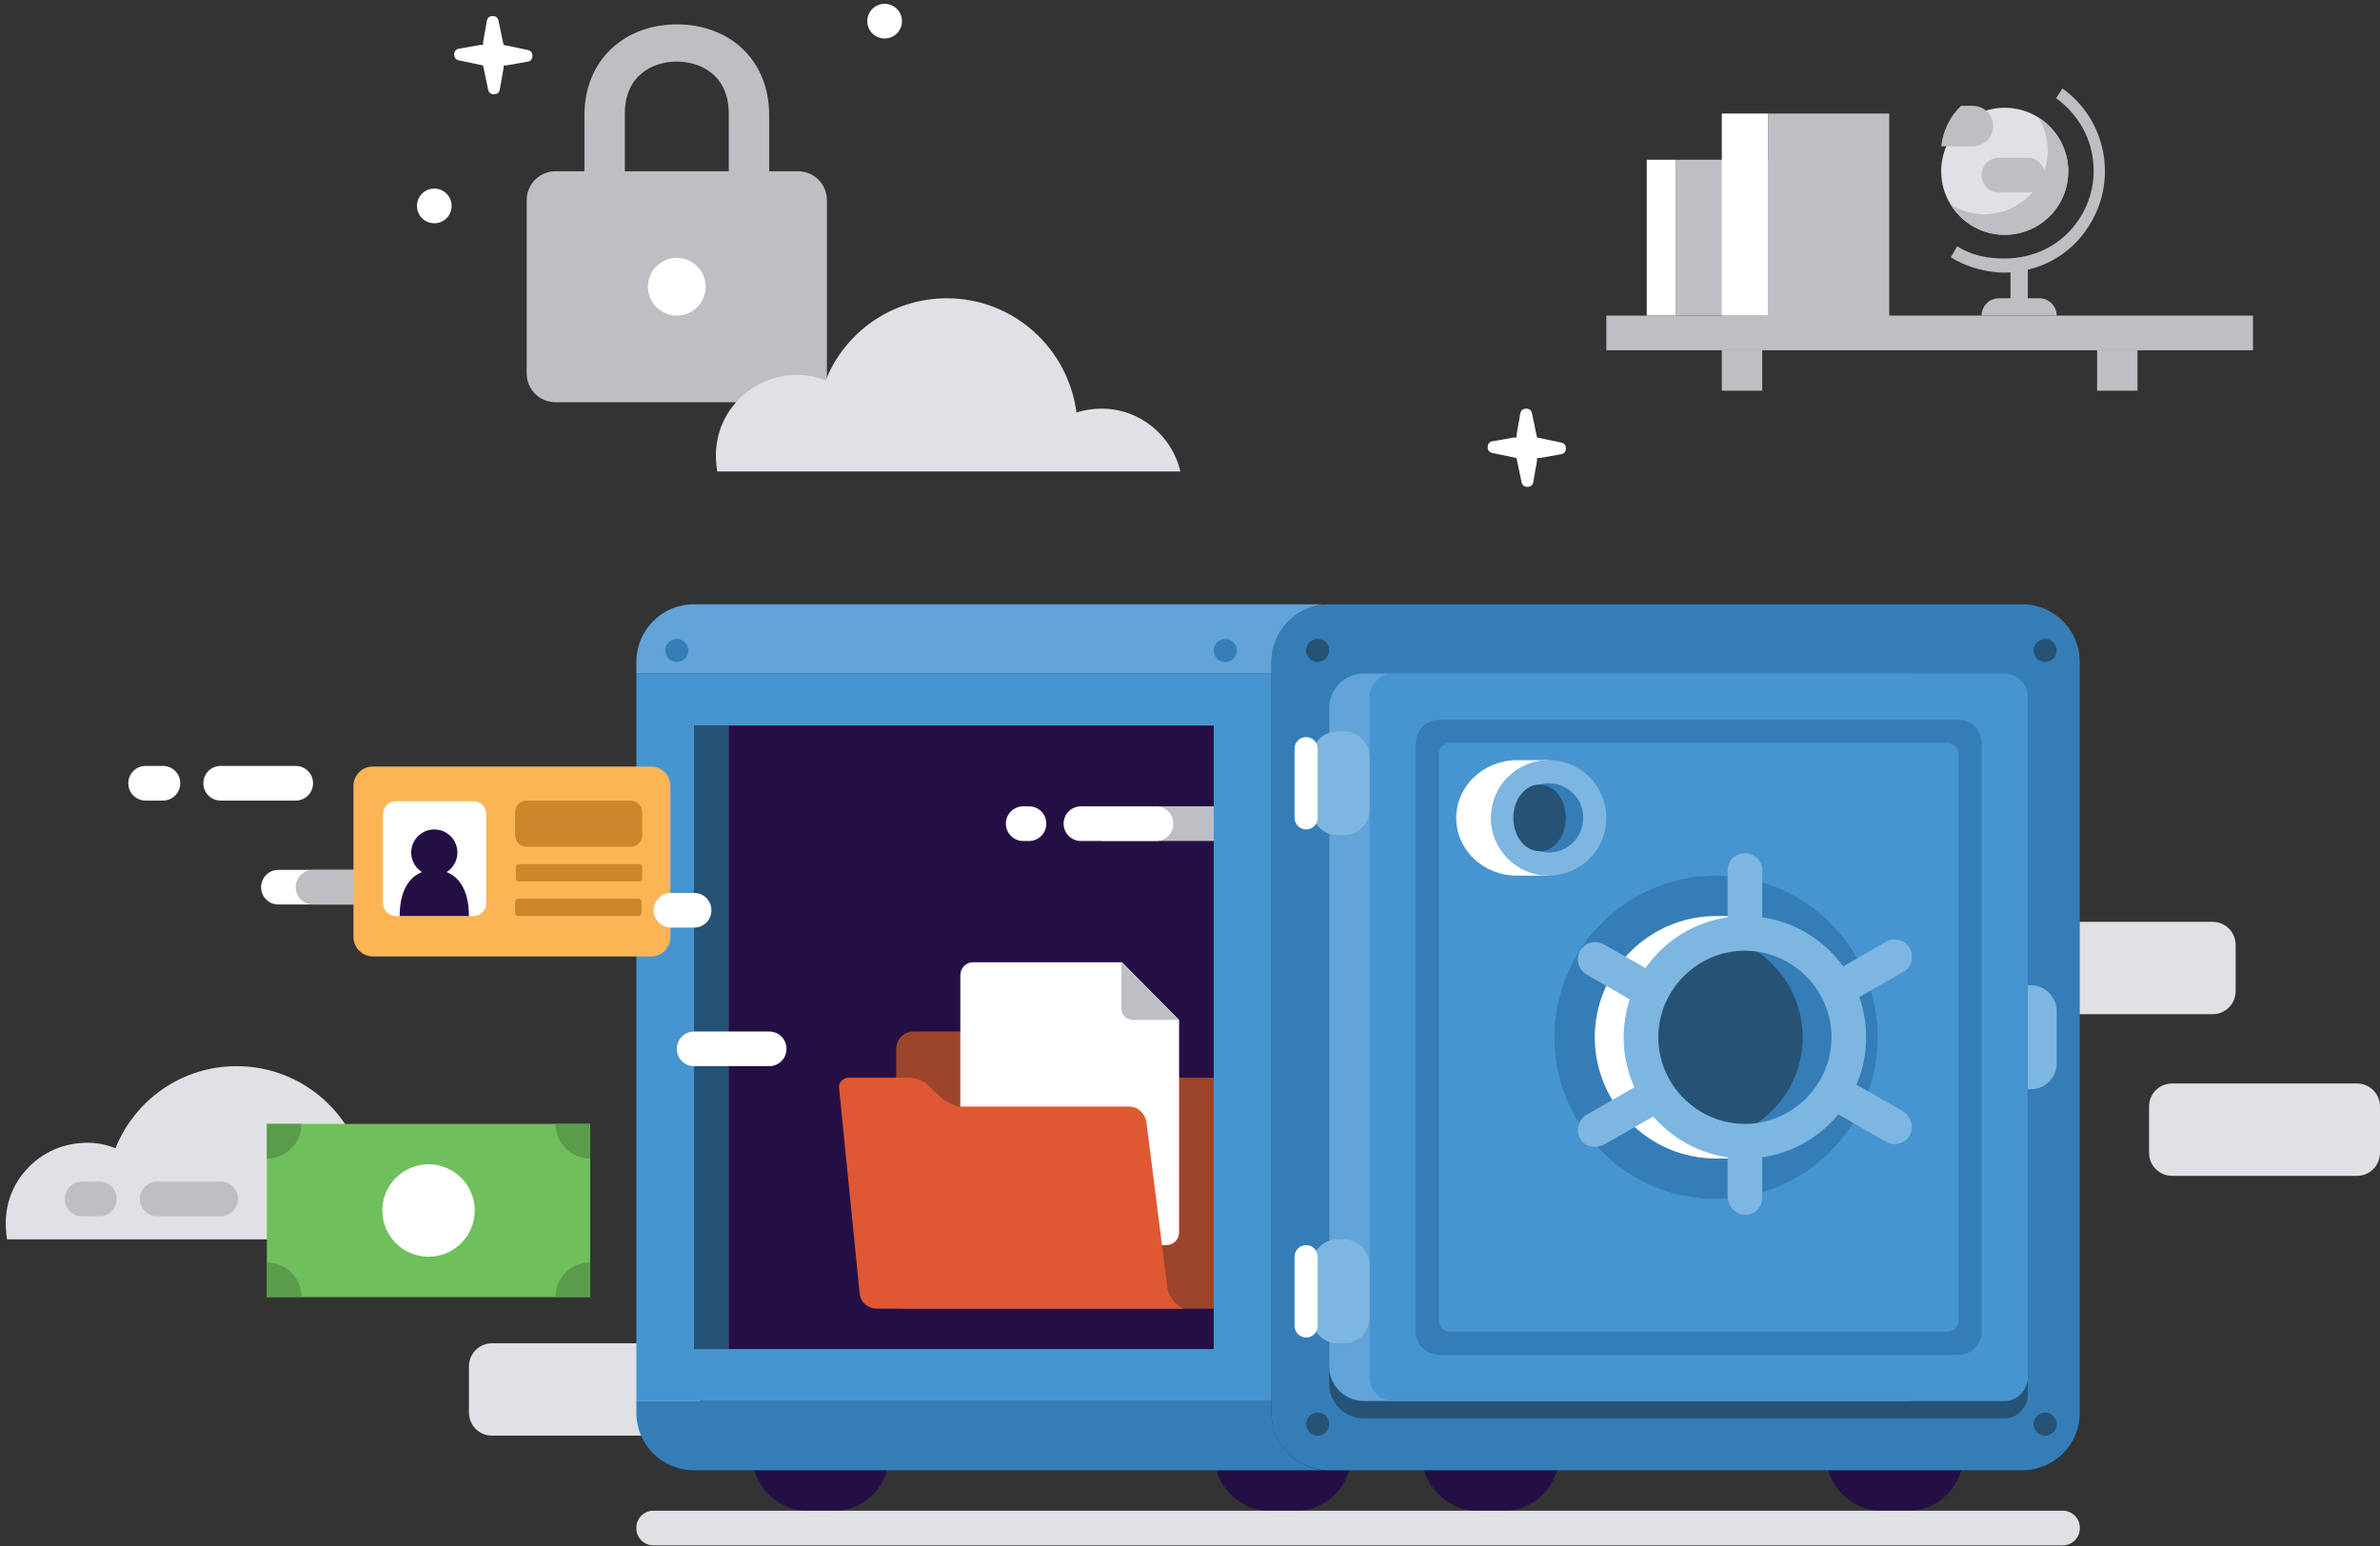 <svg xmlns="http://www.w3.org/2000/svg" width="371" height="241"><rect width="100%" height="100%" fill="#333333" stroke="none"/><g fill="none"><path fill="#E0E1E5" d="M73.3 193.2c-1.3-5.6-6.3-9.8-12.3-9.8-1.3 0-2.6.2-3.9.6-1.3-10-9.8-17.8-20.2-17.8-8.6 0-15.9 5.3-18.9 12.8-1.7-.7-3.6-1-5.6-.8-5.9.5-10.7 5.1-11.4 10.9-.2 1.4-.1 2.8.1 4.1h72.2zm271.6-49.5h-28.8c-2 0-3.6 1.6-3.6 3.6v7.2c0 2 1.6 3.6 3.6 3.6h28.8c2 0 3.6-1.6 3.6-3.6v-7.2c0-2-1.6-3.6-3.6-3.6z"/><path fill="#240F45" d="M117.2 226.5c0 5 3.9 9 8.6 9h4.3c4.8 0 8.6-4 8.6-9h-21.5zm104.4 0c0 5 3.9 9 8.6 9h4.3c4.8 0 8.6-4 8.6-9h-21.5zm63 0c0 5 3.9 9 8.6 9h4.3c4.8 0 8.6-4 8.6-9h-21.5zm-95.4 0c0 5 3.9 9 8.6 9h4.3c4.8 0 8.6-4 8.6-9h-21.5z"/><path fill="#357DB7" d="M315.2 94.2h-108c-5 0-9 4-9 9v117c0 5 4 9 9 9h108c5 0 9-4 9-9v-117c0-5-4-9-9-9z"/><path fill="#E0E1E5" d="M321.6 235.5H101.8c-1.4 0-2.6 1.2-2.6 2.6v.2c0 1.4 1.2 2.6 2.6 2.6h219.8c1.4 0 2.6-1.2 2.6-2.6v-.2c0-1.4-1.2-2.6-2.6-2.6zm45.8-66.6h-28.8c-2 0-3.6 1.6-3.6 3.6v7.2c0 2 1.6 3.6 3.6 3.6h28.8c2 0 3.6-1.6 3.6-3.6v-7.2c0-2-1.6-3.6-3.6-3.6zm-261.9 40.5H76.7c-2 0-3.6 1.6-3.6 3.6v7.2c0 2 1.6 3.6 3.6 3.6h28.8c2 0 3.6-1.6 3.6-3.6V213c0-2-1.6-3.6-3.6-3.6z"/><path fill="#FFF" d="M55.1 141H43.4c-1.5 0-2.7-1.2-2.7-2.7 0-1.5 1.2-2.7 2.7-2.7h11.7c1.5 0 2.7 1.2 2.7 2.7 0 1.5-1.2 2.7-2.7 2.7z"/><path fill="#BEBFC2" d="M60.5 141H48.8c-1.5 0-2.7-1.2-2.7-2.7 0-1.5 1.2-2.7 2.7-2.7h11.7c1.5 0 2.7 1.2 2.7 2.7 0 1.5-1.2 2.7-2.7 2.7z"/><path fill="#240F45" d="M113.6 113.1h75.6v97.2h-75.6z"/><path fill="#BEBFC2" d="M192.8 131.1h-20.7c-1.5 0-2.7-1.2-2.7-2.7 0-1.5 1.2-2.7 2.7-2.7h20.7c1.5 0 2.7 1.2 2.7 2.7 0 1.5-1.2 2.7-2.7 2.7z"/><path fill="#9C452C" d="M151.5 160.8c.7 0 1.4.3 1.9.8l5.5 5.5c.6.6 1.8 1 2.6.9h31.6c.8.1 1.4.7 1.4 1.6l-3.4 31.7c-.2 1.6-1 2.4-1.9 2.7h-48.7c-.5-.3-.8-.9-.8-1.5v-39c0-1.5 1.2-2.7 2.7-2.7h9.1z"/><path fill="#FFF" d="M183.8 159v33.1c0 1.1-.9 2-2 2h-30.1c-1.1 0-2-.9-2-2V152c0-1.1.9-2 2-2h23.2l8.9 9z"/><path fill="#DF5833" d="M182 200.9l-3.3-26c-.2-1.3-1.3-2.4-2.7-2.4h-26.7c-.8-.4-2-.8-2.6-1.4l-2.1-2c-.6-.6-1.8-1-2.6-1.1h-9.8c-.8.1-1.5.7-1.4 1.6l3.2 32c.1 1.4 1.3 2.4 2.7 2.4h47.8c-1.2-.5-2.3-1.8-2.5-3.1z"/><path fill="#BEBFC2" d="M176.6 159h7.2l-9-9v7.2c0 1 .8 1.8 1.8 1.8z"/><path fill="#61A4D9" d="M198.2 103.2c0-4.7 3.6-8.5 8.1-9h-98.1c-5 0-9 4-9 9v1.8h99v-1.8z"/><path fill="#4695D1" d="M99.2 105v113.4h99V105h-99zm90 105.3h-81v-97.2h81v97.2z"/><path fill="#357DB7" d="M198.2 220.2v-1.8h-99v1.8c0 5 4 9 9 9h98.1c-4.5-.5-8.1-4.3-8.1-9z"/><path fill="#265275" d="M108.2 113.1h5.4v97.2h-5.4z"/><g transform="translate(55 119)"><path fill="#FCB554" d="M3.1 30.1h43.4c1.7 0 3-1.4 3-3V3.5c0-1.7-1.4-3-3-3H3.1c-1.7 0-3 1.4-3 3v23.6c0 1.6 1.4 3 3 3z"/><path fill="#FFF" d="M18.8 23.8H6.7c-1.1 0-2-.9-2-2V7.9c0-1.1.9-2 2-2h12.1c1.1 0 2 .9 2 2v13.9c0 1.1-.9 2-2 2z"/><path fill="#240F45" d="M12.7 16.6c-3 0-5.4 2.2-5.4 7.2h10.8c0-5-2.4-7.2-5.4-7.2z"/><circle cx="12.7" cy="13.9" r="3.6" fill="#240F45"/><path fill="#CC872A" d="M45.1 11.2V7.6c0-1-.8-1.8-1.8-1.8H27.1c-1 0-1.8.8-1.8 1.8v3.6c0 1 .8 1.8 1.8 1.8h16.2c1 0 1.8-.8 1.8-1.8zm0 6.7v-1.7c0-.3-.2-.5-.5-.5H25.9c-.3 0-.5.2-.5.5v1.7c0 .3.2.5.5.5h18.7c.3 0 .5-.2.5-.5zm-19.8 3.7v1.7c0 .3.2.5.5.5h18.7c.3 0 .5-.2.5-.5v-1.7c0-.3-.2-.5-.5-.5H25.8c-.3 0-.5.2-.5.5z"/></g><g transform="translate(41 175)"><path fill="#6FC05C" d="M.6.2H51v27H.6z"/><circle cx="25.8" cy="13.7" r="7.2" fill="#FFF"/><path fill="#5A9C4A" d="M6 .2H.6v5.4C3.6 5.6 6 3.2 6 .2zm45 5.4V.2h-5.4c0 3 2.4 5.4 5.4 5.4zM.6 21.8v5.4H6c0-3-2.4-5.4-5.4-5.4zm50.4 0c-3 0-5.4 2.4-5.4 5.4H51v-5.4z"/></g><path fill="#BEBFC2" d="M34.4 189.6h-9.9c-1.5 0-2.7-1.2-2.7-2.7 0-1.5 1.2-2.7 2.7-2.7h9.9c1.5 0 2.7 1.2 2.7 2.7 0 1.5-1.2 2.7-2.7 2.7zm-18.9 0h-2.7c-1.5 0-2.7-1.2-2.7-2.7 0-1.5 1.2-2.7 2.7-2.7h2.7c1.5 0 2.7 1.2 2.7 2.7 0 1.5-1.2 2.7-2.7 2.7z"/><path fill="#FFF" d="M119.9 166.2h-11.7c-1.5 0-2.7-1.2-2.7-2.7 0-1.5 1.2-2.7 2.7-2.7h11.7c1.5 0 2.7 1.2 2.7 2.7 0 1.5-1.2 2.7-2.7 2.7zm-73.8-41.4H34.4c-1.5 0-2.7-1.2-2.7-2.7 0-1.5 1.2-2.7 2.7-2.7h11.7c1.5 0 2.7 1.2 2.7 2.7 0 1.5-1.2 2.7-2.7 2.7zm-20.7 0h-2.7c-1.5 0-2.7-1.2-2.7-2.7 0-1.5 1.2-2.7 2.7-2.7h2.7c1.5 0 2.7 1.2 2.7 2.7 0 1.5-1.2 2.7-2.7 2.7zm154.8 6.3h-11.7c-1.5 0-2.7-1.2-2.7-2.7 0-1.5 1.2-2.7 2.7-2.7h11.7c1.5 0 2.7 1.2 2.7 2.7 0 1.5-1.2 2.7-2.7 2.7zm-19.8 0h-.9c-1.5 0-2.7-1.2-2.7-2.7 0-1.5 1.2-2.7 2.7-2.7h.9c1.5 0 2.7 1.2 2.7 2.7 0 1.5-1.2 2.7-2.7 2.7zm-52.2 13.5h-3.6c-1.5 0-2.7-1.2-2.7-2.7 0-1.5 1.2-2.7 2.7-2.7h3.6c1.5 0 2.7 1.2 2.7 2.7 0 1.5-1.2 2.7-2.7 2.7z"/><g transform="translate(204 105)"><path fill="#265275" d="M111 3.8c-.7-.7-1.6-1.1-2.5-1.1H8.6c-3 0-5.4 2.4-5.4 5.4v102.6c0 3 2.4 5.4 5.4 5.4h99.9c1 0 1.9-.4 2.5-1.1.7-.7 1.1-1.6 1.1-2.5V6.3c0-1-.4-1.9-1.1-2.5z"/><path fill="#61A4D9" d="M93.2 0H8.6c-3 0-5.4 2.4-5.4 5.4V108c0 3 2.4 5.4 5.4 5.4h84.6c3 0 5.4-2.4 5.4-5.4V5.4c0-3-2.4-5.4-5.4-5.4z"/><path fill="#357DB7" d="M13.1 3.6h95.4v106.2H13.1z"/><path fill="#4695D1" d="M20.3 100.8V12.6c0-1 .8-1.8 1.8-1.8h77.4c1 0 1.8.8 1.8 1.8v88.2c0 1-.8 1.8-1.8 1.8H22.1c-1 0-1.8-.8-1.8-1.8z"/><path fill="#7DB6E0" d="M111.6 64.8h1c2.2 0 4-1.8 4-4v-8.2c0-2.2-1.8-4-4-4h-1c-2.2 0-4 1.8-4 4v8.2c0 2.2 1.8 4 4 4z"/><path fill="#4695D1" d="M111 1.1c-.7-.7-1.6-1.1-2.5-1.1H13.1c-1 0-1.9.4-2.5 1.1-.7.7-1.1 1.6-1.1 2.5v106.2c0 1 .4 1.9 1.1 2.5.7.7 1.6 1.1 2.5 1.1h95.4c1 0 1.9-.4 2.5-1.1.7-.7 1.1-1.6 1.1-2.5V3.6c0-1-.4-1.9-1.1-2.5zm-9.7 105.1h-81c-2 0-3.6-1.6-3.6-3.6V10.8c0-2 1.6-3.6 3.6-3.6h81c2 0 3.6 1.6 3.6 3.6v91.8c0 2-1.6 3.6-3.6 3.6z"/><path fill="#357DB7" d="M63.5 31.5c-13.9 0-25.2 11.3-25.2 25.2 0 13.9 11.3 25.2 25.2 25.2 13.9 0 25.2-11.3 25.2-25.2 0-13.9-11.3-25.2-25.2-25.2z"/><path fill="#FFF" d="M63.5 37.8c-10.4 0-18.9 8.5-18.9 18.9 0 10.4 8.5 18.9 18.9 18.9H68V37.8h-4.5z"/><path d="M43.3 68.8c-1.4.8-1.8 2.8-.7 4.1.9 1 2.3 1.1 3.5.5l7.7-4.4c1.3-.7 1.7-2.4 1-3.7-.7-1.3-2.4-1.7-3.7-1l-7.8 4.5zm38.9-22.5c-1.4.8-1.8 2.8-.7 4.1.9 1 2.3 1.1 3.5.5l7.7-4.4c1.3-.7 1.7-2.4 1-3.7-.7-1.3-2.4-1.7-3.7-1l-7.8 4.5zM90 73c1.4.8 3.4.2 3.9-1.5.4-1.2-.2-2.6-1.3-3.3l-7.7-4.4c-1.3-.7-2.9-.3-3.7 1-.7 1.3-.3 2.9 1 3.7L90 73zM51.1 51.4c1.4.8 3.4.2 3.9-1.5.4-1.2-.2-2.6-1.3-3.3L46 42.2c-1.3-.7-2.9-.3-3.7 1-.7 1.3-.3 2.9 1 3.7l7.8 4.5zm19.6 30.3c0 1.7-1.5 3-3.2 2.6-1.3-.3-2.2-1.5-2.2-2.8v-8.9c0-1.5 1.2-2.7 2.7-2.7 1.5 0 2.7 1.2 2.7 2.7v9.1zm0-41.9c0 1.7-1.5 3-3.2 2.6-1.3-.3-2.2-1.5-2.2-2.8v-8.9c0-1.5 1.2-2.7 2.7-2.7 1.5 0 2.7 1.2 2.7 2.7v9.1z" fill="#7DB6E0"/><path fill="#357DB7" d="M68 40.5c-1.2 0-2.4.2-3.6.4C71.6 42.5 77 49 77 56.7c0 7.7-5.4 14.1-12.6 15.8 1.2.3 2.4.4 3.6.4 8.9 0 16.2-7.3 16.2-16.2 0-8.9-7.3-16.2-16.2-16.2z"/><path fill="#265275" d="M77 56.7c0-7.7-5.4-14.1-12.6-15.8-2.9.7-5.5 2.1-7.5 4-3.1 3-5.1 7.1-5.1 11.8 0 4.6 2 8.8 5.1 11.8 2.1 2 4.7 3.4 7.5 4C71.6 70.8 77 64.4 77 56.7z"/><path fill="#7DB6E0" d="M68 37.8c-10.4 0-18.9 8.5-18.9 18.9 0 10.4 8.5 18.9 18.9 18.9 10.4 0 18.9-8.5 18.9-18.9 0-10.4-8.5-18.9-18.9-18.9zm0 32.4c-7.4 0-13.5-6.1-13.5-13.5S60.6 43.2 68 43.2s13.5 6.1 13.5 13.5S75.4 70.2 68 70.2z"/><path fill="#FFF" d="M32.5 13.5c-5.2 0-9.5 4-9.5 9s4.2 9 9.5 9h4.9v-18h-4.9z"/><circle cx="37.4" cy="22.5" r="9" fill="#7DB6E0"/><path fill="#7DB6E0" d="M4.5 25.2h1c2.2 0 4-1.8 4-4V13c0-2.2-1.8-4-4-4h-1c-2.2 0-4 1.8-4 4v8.2c0 2.2 1.8 4 4 4zm0 79.2h1c2.2 0 4-1.8 4-4v-8.2c0-2.2-1.8-4-4-4h-1c-2.2 0-4 1.8-4 4v8.2c0 2.2 1.8 4 4 4z"/></g><g transform="translate(65)"><g fill="#BEBFC2"><path d="M40.5 9.6c3.7 0 8.1 2.1 8.1 8.1v16.2H32.4V17.7c0-6 4.4-8.1 8.1-8.1zm0-5.8c-8 0-14.4 5.4-14.4 14.2v22.3h28.8V18c0-8.9-6.4-14.2-14.4-14.2z"/><path d="M21.6 62.7h37.8c2.5 0 4.5-2 4.5-4.5v-27c0-2.5-2-4.5-4.5-4.5H21.6c-2.5 0-4.5 2-4.5 4.5v27c0 2.5 2 4.5 4.5 4.5z"/></g><path fill="#FFF" d="M5.4 32.1c0 1.5-1.2 2.7-2.7 2.7-1.5 0-2.7-1.2-2.7-2.7 0-1.5 1.2-2.7 2.7-2.7 1.5 0 2.7 1.2 2.7 2.7zM75.6 3.3c0 1.5-1.2 2.7-2.7 2.7-1.5 0-2.7-1.2-2.7-2.7 0-1.5 1.2-2.7 2.7-2.7 1.5 0 2.7 1.2 2.7 2.7zM17.3 7.8l-1.9-.4-1.9-.4-.4-1.9-.4-1.9c-.1-.5-.5-.7-.9-.7s-.8.2-.9.7l-.3 1.7-.3 1.7V7h-.4l-1.7.3-1.7.3c-.5.1-.7.5-.7.9s.2.8.7.9l1.9.4 1.9.4.4 1.9.4 1.9c.1.5.5.7.9.7s.8-.2.9-.7l.3-1.7.3-1.7v-.4h.4l1.7-.3 1.7-.3c.5-.1.7-.5.7-.9s-.2-.8-.7-.9zM178.4 69l-1.9-.4-1.9-.4-.4-1.9-.4-1.9c-.1-.5-.5-.7-.9-.7s-.8.2-.9.7l-.3 1.7-.3 1.7v.4h-.4l-1.7.3-1.7.3c-.5.1-.7.5-.7.9s.2.8.7.9l1.9.4 1.9.4.4 1.9.4 1.9c.1.5.5.7.9.7s.8-.2.9-.7l.3-1.7.3-1.7v-.4h.4l1.7-.3 1.7-.3c.5-.1.7-.5.7-.9s-.2-.8-.7-.9z"/><circle cx="40.5" cy="44.7" r="9.9" fill="#BEBFC2"/><circle cx="40.5" cy="44.7" r="4.5" fill="#FFF"/></g><path fill="#FFF" d="M256.7 24.9h4.5v24.3h-4.5z"/><path fill="#BEBFC2" d="M261.2 24.9h18v24.3h-18z"/><path fill="#BEBFC2" d="M264.8 31.2h9.9c.5 0 .9-.4.9-.9v-.9c0-.5-.4-.9-.9-.9h-9.9c-.5 0-.9.4-.9.9v.9c0 .5.4.9.9.9z"/><path fill="#FFF" d="M268.4 17.7h7.2v31.5h-7.2z"/><path fill="#BEBFC2" d="M275.6 17.7h18.9v31.5h-18.9zm57.6 31.5h-82.8v5.4h100.8v-5.4z"/><path fill="#BEBFC2" d="M280.1 26.7h9.9c.5 0 .9-.4.9-.9v-3.6c0-.5-.4-.9-.9-.9h-9.9c-.5 0-.9.4-.9.9v3.6c0 .5.4.9.9.9zm0 5.4h9.9c.5 0 .9-.4.9-.9v-.9c0-.5-.4-.9-.9-.9h-9.9c-.5 0-.9.4-.9.9v.9c0 .5.4.9.9.9zm46.8 22.5h6.3v6.3h-6.3zm-58.5 0h6.3v6.3h-6.3zm44.1-12.1c-2.7 0-5.9-.8-8.4-2.4l1-1.7c2.2 1.4 4.7 1.9 7.3 1.9 4.7 0 9-2.1 11.6-6 2.1-3.1 2.8-6.7 2.1-10.4-.7-3.5-2.7-6.5-5.6-8.6l1-1.5c6.9 4.9 8.7 14.5 4 21.6-2.8 4.4-7.6 7-13 7.1z"/><g transform="translate(302 16)"><circle cx="10.5" cy="10.7" r="9.9" fill="#E0E1E5"/><path d="M8.7 3.6C8.7 1.9 7.3.5 5.5.5H3.7C2 2.1.9 4.3.6 6.8h4.9c1.8 0 3.2-1.4 3.2-3.2zm5.9 5h-5c-1.5 0-2.7 1.2-2.7 2.7 0 1.5 1.2 2.7 2.7 2.7h4.5c1.5 0 2.7-1.2 2.7-2.7 0-1.3-1-2.4-2.2-2.7z" fill="#BEBFC2"/></g><path fill="#BEBFC2" d="M317.9 46.5h-6.3c-1.5 0-2.7 1.2-2.7 2.7h11.7c0-1.5-1.2-2.7-2.7-2.7z"/><path fill="#BEBFC2" d="M313.4 42h2.7v5.4h-2.7zm4.3-23.7c1 1.5 1.5 3.3 1.5 5.2 0 5.5-4.4 9.9-9.9 9.9-1.9 0-3.7-.6-5.2-1.5 1.7 2.8 4.8 4.7 8.4 4.7 5.5 0 9.9-4.4 9.9-9.9 0-3.5-1.9-6.6-4.7-8.4z"/><path fill="#FFF" d="M203.6 114.9c-1 0-1.8.8-1.8 1.8v10.8c0 1 .8 1.8 1.8 1.8s1.8-.8 1.8-1.8v-10.8c0-1-.8-1.8-1.8-1.8zm0 79.2c-1 0-1.8.8-1.8 1.8v10.8c0 1 .8 1.8 1.8 1.8s1.8-.8 1.8-1.8v-10.8c0-1-.8-1.8-1.8-1.8z"/><path fill="#E0E1E5" d="M184 73.5c-1.3-5.6-6.3-9.8-12.3-9.8-1.3 0-2.6.2-3.9.6-1.3-10-9.8-17.8-20.2-17.8-8.6 0-15.9 5.3-18.9 12.8-1.7-.7-3.6-1-5.6-.8-5.9.5-10.7 5.1-11.4 10.9-.2 1.4-.1 2.8.1 4.1H184z"/><g transform="translate(235 122)"><path fill="#357DB7" d="M6.4.1c-.5 0-.9.1-1.4.2C7.3.9 9.1 3 9.1 5.5S7.4 10.1 5 10.7c.4.1.9.2 1.4.2 3 0 5.4-2.4 5.4-5.4 0-3-2.4-5.4-5.4-5.4z"/><ellipse cx="5" cy="5.5" fill="#265275" rx="4.1" ry="5.2"/></g><circle cx="205.4" cy="101.4" r="1.8" fill="#265275"/><circle cx="318.8" cy="101.4" r="1.8" fill="#265275"/><circle cx="205.4" cy="222" r="1.8" fill="#265275"/><circle cx="191" cy="101.4" r="1.8" fill="#357DB7"/><circle cx="105.5" cy="101.4" r="1.8" fill="#357DB7"/><circle cx="318.8" cy="222" r="1.8" fill="#265275"/></g></svg>